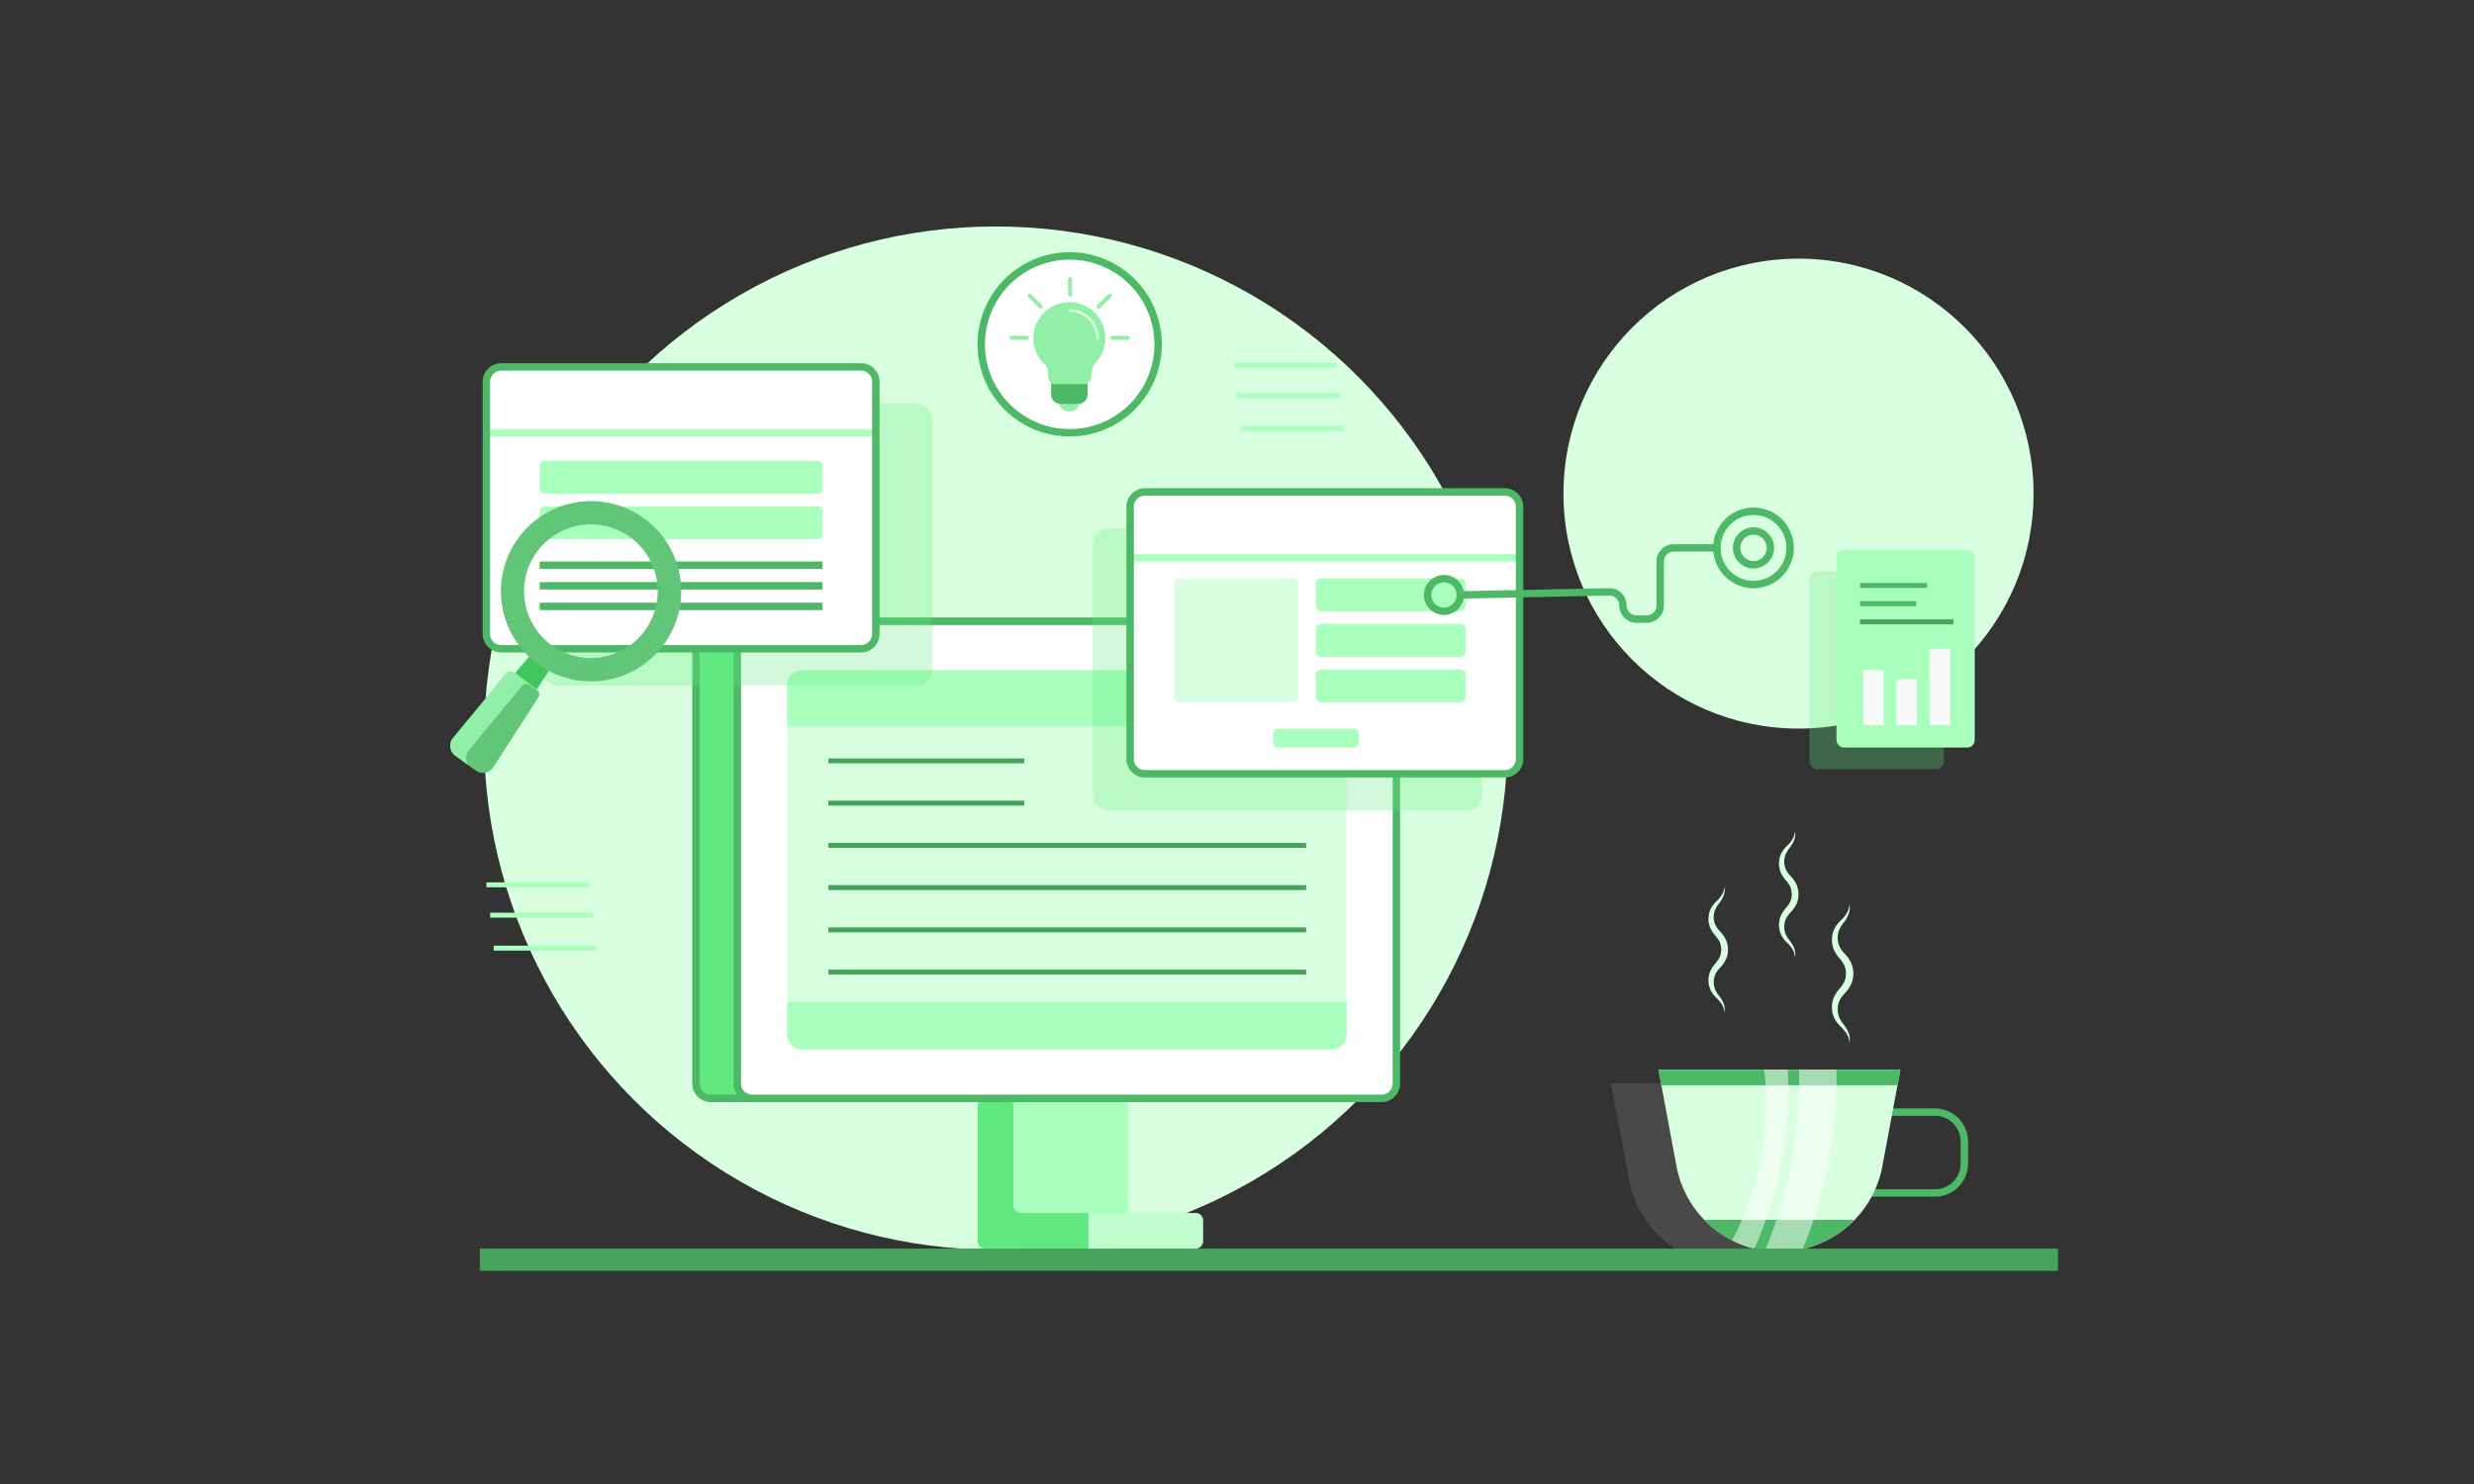 <svg xmlns="http://www.w3.org/2000/svg" viewBox="0 0 1000 600" id="WebExploring"><rect x="0" y="0" width="1000" height="600" fill="#333333" stroke="none"/><g data-name="web exploring" fill="#000000" class="color000000 svgShape"><circle cx="402.522" cy="298.441" r="206.878" fill="#d9ffe1" class="colord9ebff svgShape"></circle><rect width="46.323" height="46.323" x="409.627" y="444.094" fill="#a9ffbc" class="colora9c0ff svgShape"></rect><circle cx="726.964" cy="199.576" r="95.002" fill="#d9ffe1" class="colord9ebff svgShape"></circle><g opacity=".28" fill="#000000" class="color000000 svgShape"><rect width="54.295" height="79.887" x="731.412" y="231.08" fill="#62e880" rx="3" class="color6299e8 svgShape"></rect></g><g opacity=".19" fill="#000000" class="color000000 svgShape"><path fill="#aaaaaa" d="M749.001,438.051l-7.287,39.023a42.338,42.338,0,0,1-32.203,33.495,41.697,41.697,0,0,1-9.406,1.059,43.099,43.099,0,0,1-5.83-.399,38.81,38.81,0,0,1-4.359-.852,41.541,41.541,0,0,1-8.966-3.342,42.276,42.276,0,0,1-22.453-29.962l-7.288-39.023Z" class="coloraaaaaa svgShape"></path></g><path fill="#4db865" d="M782.125,483.821H724.209a13.395,13.395,0,0,1-13.38-13.38v-8.91A13.395,13.395,0,0,1,724.209,448.151h57.916a13.395,13.395,0,0,1,13.38,13.38v8.91A13.395,13.395,0,0,1,782.125,483.821Zm-57.916-32.67a10.391,10.391,0,0,0-10.38,10.38v8.91A10.391,10.391,0,0,0,724.209,480.821h57.916a10.391,10.391,0,0,0,10.38-10.38v-8.91A10.391,10.391,0,0,0,782.125,451.151Z" class="color4d76b8 svgShape"></path><path fill="#d9ffe1" d="M768.155,432.491l-7.287,39.023a42.338,42.338,0,0,1-32.203,33.495,41.697,41.697,0,0,1-9.406,1.059,43.101,43.101,0,0,1-5.83-.399,38.81,38.81,0,0,1-4.359-.852,41.541,41.541,0,0,1-8.966-3.342,42.276,42.276,0,0,1-22.453-29.962l-7.288-39.023Z" class="colord9ebff svgShape"></path><path fill="#4db865" d="M688.893,493.211a42.293,42.293,0,0,0,60.732,0Z" class="color4d76b8 svgShape"></path><polygon fill="#4db865" points="671.536 438.761 766.983 438.761 768.155 432.491 670.364 432.491 671.536 438.761" class="color4d76b8 svgShape"></polygon><g opacity=".5" fill="#000000" class="color000000 svgShape"><path fill="#ffffff" d="M722.642,432.491a154.384,154.384,0,0,1-13.571,72.326,41.36,41.36,0,0,1-4.596-1.418,42.023,42.023,0,0,1-4.369-1.923,115.529,115.529,0,0,0,12.953-68.984Z" class="colorffffff svgShape"></path></g><g opacity=".5" fill="#000000" class="color000000 svgShape"><path fill="#ffffff" d="M742.277,432.491a180.49,180.49,0,0,1-13.613,72.518,42.513,42.513,0,0,1-9.406,1.059,43.088,43.088,0,0,1-5.829-.399,180.531,180.531,0,0,0,13.722-73.178Z" class="colorffffff svgShape"></path></g><rect width="41.595" height="2" x="198.127" y="369.011" fill="#a9ffbc" class="colora9c0ff svgShape"></rect><rect width="41.595" height="2" x="196.614" y="356.742" fill="#a9ffbc" class="colora9c0ff svgShape"></rect><rect width="41.595" height="2" x="199.565" y="382.343" fill="#a9ffbc" class="colora9c0ff svgShape"></rect><rect width="41.595" height="2" x="500.177" y="158.938" fill="#a9ffbc" class="colora9c0ff svgShape"></rect><rect width="41.595" height="2" x="498.664" y="146.67" fill="#a9ffbc" class="colora9c0ff svgShape"></rect><rect width="41.595" height="2" x="501.615" y="172.271" fill="#a9ffbc" class="colora9c0ff svgShape"></rect><path fill="#d9ffe1" d="M697.099 358.363a8.161 8.161 0 01-.365 3.623 12.452 12.452 0 01-1.855 3.201 11.382 11.382 0 00-1.715 2.858 8.037 8.037 0 00.276 6.077 11.331 11.331 0 001.914 2.58 12.817 12.817 0 012.252 3.211 9.844 9.844 0 01-.003 8.034 12.981 12.981 0 01-2.25 3.21 11.302 11.302 0 00-1.912 2.579 8.049 8.049 0 00-.73 2.976 7.968 7.968 0 00.459 3.099 11.361 11.361 0 001.714 2.858 12.464 12.464 0 011.854 3.203 8.155 8.155 0 01.363 3.624 9.047 9.047 0 00-1.052-3.312 12.542 12.542 0 00-2.183-2.646 12.619 12.619 0 01-2.324-2.989 9.351 9.351 0 01-.958-3.836 9.186 9.186 0 01.681-3.961 13.606 13.606 0 012.124-3.27 11.485 11.485 0 001.789-2.636 7.918 7.918 0 00.005-5.837 11.561 11.561 0 00-1.785-2.637 13.642 13.642 0 01-2.126-3.266 9.182 9.182 0 01-.683-3.959 9.311 9.311 0 01.956-3.835 12.56 12.56 0 012.322-2.989 12.533 12.533 0 002.183-2.646A9.04 9.04 0 00697.099 358.363zM725.602 335.979a8.161 8.161 0 01-.365 3.623 12.451 12.451 0 01-1.855 3.201 11.388 11.388 0 00-1.715 2.858 8.037 8.037 0 00.276 6.077 11.331 11.331 0 001.914 2.58 12.817 12.817 0 012.252 3.211 9.844 9.844 0 01-.003 8.034 12.985 12.985 0 01-2.25 3.211 11.302 11.302 0 00-1.912 2.579 8.045 8.045 0 00-.272 6.075 11.36 11.36 0 001.714 2.858 12.463 12.463 0 011.854 3.203 8.155 8.155 0 01.363 3.624 9.047 9.047 0 00-1.052-3.312 12.541 12.541 0 00-2.183-2.646 12.624 12.624 0 01-2.324-2.989 9.351 9.351 0 01-.958-3.836 9.186 9.186 0 01.681-3.961 13.606 13.606 0 012.124-3.27 11.485 11.485 0 001.789-2.636 7.918 7.918 0 00.005-5.837 11.565 11.565 0 00-1.785-2.637 13.641 13.641 0 01-2.126-3.266 9.182 9.182 0 01-.683-3.96 9.31 9.31 0 01.957-3.835 12.556 12.556 0 012.322-2.989 12.534 12.534 0 002.183-2.647A9.039 9.039 0 00725.602 335.979zM747.634 365.563a8.935 8.935 0 01-.401 3.976 13.662 13.662 0 01-2.035 3.512 12.497 12.497 0 00-1.882 3.137 8.82 8.82 0 00.303 6.668 12.413 12.413 0 002.101 2.831 14.066 14.066 0 012.471 3.524 10.803 10.803 0 01-.004 8.817 14.264 14.264 0 01-2.47 3.523 12.387 12.387 0 00-2.098 2.831 8.834 8.834 0 00-.299 6.667 12.47 12.47 0 001.882 3.137 13.674 13.674 0 012.034 3.515 8.938 8.938 0 01.398 3.977 9.927 9.927 0 00-1.153-3.635 13.768 13.768 0 00-2.396-2.904 13.848 13.848 0 01-2.55-3.28 10.238 10.238 0 01-1.051-4.21 10.069 10.069 0 01.747-4.346 14.949 14.949 0 012.33-3.589 12.608 12.608 0 001.963-2.893 8.69 8.69 0 00.005-6.405 12.692 12.692 0 00-1.959-2.894 14.948 14.948 0 01-2.333-3.584 10.088 10.088 0 01-.75-4.345 10.23 10.23 0 011.05-4.208 13.782 13.782 0 012.549-3.28 13.799 13.799 0 002.396-2.904A9.905 9.905 0 00747.634 365.563z" class="colord9ebff svgShape"></path><rect width="637.92" height="9" x="193.947" y="504.816" fill="#45a35a" class="color456ba3 svgShape"></rect><circle cx="432.374" cy="139.229" r="35.748" fill="#ffffff" class="colorffffff svgShape"></circle><path fill="#92efa7" d="M436.293,162.711c0,2.395-2.039,3.649-4.054,3.649s-4.054-1.254-4.054-3.649a.703.703,0,0,1,.703-.703H435.59a.703.703,0,0,1,.703.703Zm0,0" class="color92b1ef svgShape"></path><path fill="#4db865" d="M439.608,154.507v4.986a3.806,3.806,0,0,1-3.804,3.804H428.675a3.806,3.806,0,0,1-3.804-3.804v-4.986a.809.809,0,0,1,.809-.809h13.119a.809.809,0,0,1,.809.809Zm0,0" class="color4d76b8 svgShape"></path><path fill="#92efa7" d="M446.784 136.739a14.439 14.439 0 01-4.14 10.164 8.745 8.745 0 00-1.447 4.415c0 3.215-2.058 3.93-2.147 3.958a.792.792 0 01-.252.041H425.896a.809.809 0 01-.334-.072c-.47-.216-2-1.125-2-3.899v-.18c0-1.618 0-2.373-1.014-3.575a14.549 14.549 0 1124.237-10.851zm0 0M455.905 137.387h-6.25a.809.809 0 110-1.618h6.25a.809.809 0 010 1.618zM444.104 124.813a.809.809 0 01-.572-1.381l4.499-4.499a.809.809 0 111.145 1.145l-4.503 4.497a.807.807 0 01-.569.238zm-29.012 12.574h-6.25a.809.809 0 010-1.618h6.25a.809.809 0 110 1.618zm5.552-12.574a.807.807 0 01-.572-.238l-4.499-4.499a.809.809 0 011.145-1.145l4.499 4.499a.809.809 0 01-.571 1.381zm0 0M432.513 119.967a.809.809 0 01-.809-.809V112.908a.809.809 0 111.618 0v6.25a.809.809 0 01-.809.809zm0 0" class="color92b1ef svgShape"></path><path fill="#d9ffe1" d="M443.623,137.328a.539.539,0,0,1-.539-.539,10.68,10.68,0,0,0-10.667-10.667.539.539,0,1,1,0-1.079,11.759,11.759,0,0,1,11.746,11.746.539.539,0,0,1-.539.539Zm0,0" class="colord9ebff svgShape"></path><path fill="#4db865" d="M432.374,176.477a37.248,37.248,0,1,1,37.248-37.248A37.29,37.29,0,0,1,432.374,176.477Zm0-71.496a34.248,34.248,0,1,0,34.248,34.248A34.287,34.287,0,0,0,432.374,104.981Z" class="color4d76b8 svgShape"></path><path fill="#62e880" d="M409.627,487.416V447.094a3,3,0,0,0-3-3h-8.4a3,3,0,0,0-3,3V501.816a3,3,0,0,0,3,3h54.723a3,3,0,0,0,3-3v-8.4a3,3,0,0,0-3-3h-40.323A3,3,0,0,1,409.627,487.416Z" class="color6299e8 svgShape"></path><path fill="#c2ffd0" d="M439.989,490.416v14.4h43.323a3,3,0,0,0,3-3v-8.4a3,3,0,0,0-3-3Z" class="colorc2d5ff svgShape"></path><rect width="266.4" height="192.863" x="281.319" y="251.23" fill="#62e880" rx="6" class="color6299e8 svgShape"></rect><path fill="#4db865" d="M541.719,445.594H287.319a7.509,7.509,0,0,1-7.5-7.5V257.23a7.509,7.509,0,0,1,7.5-7.5h254.4a7.508,7.508,0,0,1,7.5,7.5V438.094A7.508,7.508,0,0,1,541.719,445.594ZM287.319,252.73a4.505,4.505,0,0,0-4.5,4.5V438.094a4.505,4.505,0,0,0,4.5,4.5h254.4a4.505,4.505,0,0,0,4.5-4.5V257.23a4.505,4.505,0,0,0-4.5-4.5Z" class="color4d76b8 svgShape"></path><rect width="266.4" height="192.863" x="298.027" y="251.23" fill="#ffffff" rx="6" class="colorffffff svgShape"></rect><rect width="226.1" height="153.276" x="318.177" y="271.024" fill="#d9ffe1" rx="6" class="colord9ebff svgShape"></rect><path fill="#4db865" d="M558.427,445.594H304.027a7.509,7.509,0,0,1-7.5-7.5V257.23a7.509,7.509,0,0,1,7.5-7.5H558.427a7.508,7.508,0,0,1,7.5,7.5V438.094A7.508,7.508,0,0,1,558.427,445.594ZM304.027,252.73a4.505,4.505,0,0,0-4.5,4.5V438.094a4.505,4.505,0,0,0,4.5,4.5H558.427a4.505,4.505,0,0,0,4.5-4.5V257.23a4.505,4.505,0,0,0-4.5-4.5Z" class="color4d76b8 svgShape"></path><path fill="#a9ffbc" d="M538.277 271.024H324.177a6 6 0 00-6 6v16.522H544.277V277.024A6 6 0 00538.277 271.024zM318.177 405.153v13.147a6 6 0 006 6H538.277a6 6 0 006-6V405.153z" class="colora9c0ff svgShape"></path><rect width="79.2" height="2" x="334.827" y="306.628" fill="#45a35a" class="color456ba3 svgShape"></rect><rect width="79.2" height="2" x="334.827" y="323.712" fill="#45a35a" class="color456ba3 svgShape"></rect><rect width="193.12" height="2" x="334.827" y="340.795" fill="#45a35a" class="color456ba3 svgShape"></rect><rect width="193.12" height="2" x="334.827" y="357.878" fill="#45a35a" class="color456ba3 svgShape"></rect><rect width="193.12" height="2" x="334.827" y="374.961" fill="#45a35a" class="color456ba3 svgShape"></rect><rect width="193.12" height="2" x="334.827" y="392.044" fill="#45a35a" class="color456ba3 svgShape"></rect><g opacity=".28" fill="#000000" class="color000000 svgShape"><rect width="157.416" height="113.963" x="441.679" y="213.697" fill="#62e880" rx="6" class="color6299e8 svgShape"></rect></g><rect width="157.416" height="113.963" x="456.799" y="198.893" fill="#ffffff" rx="6" class="colorffffff svgShape"></rect><rect width="157.416" height="3" x="456.799" y="224.018" fill="#a9ffbc" class="colora9c0ff svgShape"></rect><path fill="#4db865" d="M608.215,314.355H462.799a7.508,7.508,0,0,1-7.5-7.5V204.893a7.508,7.508,0,0,1,7.5-7.5H608.215a7.508,7.508,0,0,1,7.5,7.5v101.962A7.508,7.508,0,0,1,608.215,314.355ZM462.799,200.393a4.505,4.505,0,0,0-4.5,4.5v101.962a4.505,4.505,0,0,0,4.5,4.5H608.215a4.505,4.505,0,0,0,4.5-4.5V204.893a4.505,4.505,0,0,0-4.5-4.5Z" class="color4d76b8 svgShape"></path><rect width="50.105" height="50.105" x="474.667" y="233.845" fill="#d9ffe1" rx="2" class="colord9ebff svgShape"></rect><rect width="60.48" height="13.272" x="531.907" y="233.845" fill="#a9ffbc" rx="2" class="colora9c0ff svgShape"></rect><rect width="34.667" height="7.608" x="514.574" y="294.638" fill="#a9ffbc" rx="2" class="colora9c0ff svgShape"></rect><rect width="60.48" height="13.272" x="531.907" y="252.262" fill="#a9ffbc" rx="2" class="colora9c0ff svgShape"></rect><rect width="60.48" height="13.272" x="531.907" y="270.678" fill="#a9ffbc" rx="2" class="colora9c0ff svgShape"></rect><g opacity=".28" fill="#000000" class="color000000 svgShape"><rect width="157.416" height="113.963" x="219.319" y="163.155" fill="#62e880" rx="6" class="color6299e8 svgShape"></rect></g><rect width="157.416" height="113.963" x="196.596" y="148.351" fill="#ffffff" rx="6" class="colorffffff svgShape"></rect><rect width="157.416" height="3" x="196.597" y="173.476" fill="#a9ffbc" class="colora9c0ff svgShape"></rect><path fill="#4db865" d="M348.012,263.814H202.597a7.508,7.508,0,0,1-7.5-7.5V154.352a7.508,7.508,0,0,1,7.5-7.5H348.012a7.508,7.508,0,0,1,7.5,7.5V256.314A7.508,7.508,0,0,1,348.012,263.814ZM202.597,149.852a4.505,4.505,0,0,0-4.5,4.5V256.314a4.505,4.505,0,0,0,4.5,4.5H348.012a4.505,4.505,0,0,0,4.5-4.5V154.352a4.505,4.505,0,0,0-4.5-4.5Z" class="color4d76b8 svgShape"></path><rect width="114.317" height="13.272" x="218.146" y="186.304" fill="#a9ffbc" rx="2" class="colora9c0ff svgShape"></rect><rect width="114.317" height="13.272" x="218.146" y="204.72" fill="#a9ffbc" rx="2" class="colora9c0ff svgShape"></rect><rect width="114.317" height="3" x="218.146" y="227.018" fill="#4db865" class="color4d76b8 svgShape"></rect><rect width="114.317" height="3" x="218.146" y="235.345" fill="#4db865" class="color4d76b8 svgShape"></rect><rect width="114.317" height="3" x="218.146" y="243.673" fill="#4db865" class="color4d76b8 svgShape"></rect><path fill="#4db865" d="M583.644 248.639a8.091 8.091 0 118.091-8.091A8.1 8.1 0 01583.644 248.639zm0-13.182a5.091 5.091 0 105.091 5.091A5.097 5.097 0 00583.644 235.457zM708.777 237.829a16.304 16.304 0 1116.304-16.304A16.323 16.323 0 01708.777 237.829zm0-29.608a13.304 13.304 0 1013.304 13.304A13.319 13.319 0 00708.777 208.22z" class="color4d76b8 svgShape"></path><path fill="#4db865" d="M708.777 229.84a8.316 8.316 0 118.316-8.316A8.325 8.325 0 01708.777 229.84zm0-13.632a5.316 5.316 0 105.316 5.316A5.322 5.322 0 00708.777 216.208zM665.543 251.815h-4.034a7.016 7.016 0 01-7.008-7.008 3.978 3.978 0 00-1.203-2.863 4.047 4.047 0 00-2.887-1.144l-60.145 1.247-.062-2.999 60.145-1.247a7.007 7.007 0 017.153 7.006 4.012 4.012 0 004.008 4.008h4.034a4.012 4.012 0 004.008-4.008V227.032a7.015 7.015 0 017.007-7.007h18.375v3H676.559a4.012 4.012 0 00-4.007 4.007v17.775A7.016 7.016 0 01665.543 251.815z" class="color4d76b8 svgShape"></path><rect width="55.873" height="79.887" x="742.314" y="222.358" fill="#a9ffbc" rx="3" class="colora9c0ff svgShape"></rect><rect width="22.738" height="2" x="751.822" y="243.069" fill="#4db865" class="color4d76b8 svgShape"></rect><rect width="27.154" height="2" x="751.822" y="235.708" fill="#4db865" class="color4d76b8 svgShape"></rect><rect width="37.706" height="2" x="751.822" y="250.43" fill="#45a35a" class="color456ba3 svgShape"></rect><rect width="8.194" height="18.63" x="766.578" y="274.566" fill="#fafafa" class="colorfafafa svgShape"></rect><rect width="8.194" height="22.249" x="753.125" y="270.947" fill="#fafafa" class="colorfafafa svgShape"></rect><rect width="8.194" height="30.894" x="780.03" y="262.302" fill="#fafafa" class="colorfafafa svgShape"></rect><path fill="#61c678" d="M184.032,305.526a4.966,4.966,0,0,1-.874-7.212L204.584,272.407a2.283,2.283,0,0,1,3.103-.378l9.338,6.827a2.284,2.284,0,0,1,.583,3.077l-18.201,28.248a4.967,4.967,0,0,1-7.116,1.365l-8.258-6.019Zm0,0" class="color618ac6 svgShape"></path><path fill="#92efa7" d="M184.037,305.518a4.971,4.971,0,0,1-.887-7.21l21.44-25.903a2.269,2.269,0,0,1,3.097-.371l9.336,6.814a2.439,2.439,0,0,1,.626.679l-3.528-2.58a2.281,2.281,0,0,0-3.095.39l-21.44,25.903a4.937,4.937,0,0,0-.103,6.251l-5.447-3.973Zm0,0" class="color92b1ef svgShape"></path><rect width="102.372" height="102.372" x="175.421" y="204.688" fill="none" transform="rotate(-8.881 226.607 255.874)"></rect><path fill="#40c65e" d="M221.781,271.206l-4.737,7.564-8.873-6.595,5.67-6.698Zm-7.939-5.729" class="color4469a0 svgShape"></path><path fill="#61c678" d="M274.911,233.432a36.437,36.437,0,1,0-30.38,41.62A36.455,36.455,0,0,0,274.911,233.432Zm-31.9,32.28a27.004,27.004,0,1,1,22.51-30.85A27.003,27.003,0,0,1,243.011,265.712Z" class="color618ac6 svgShape"></path></g></svg>